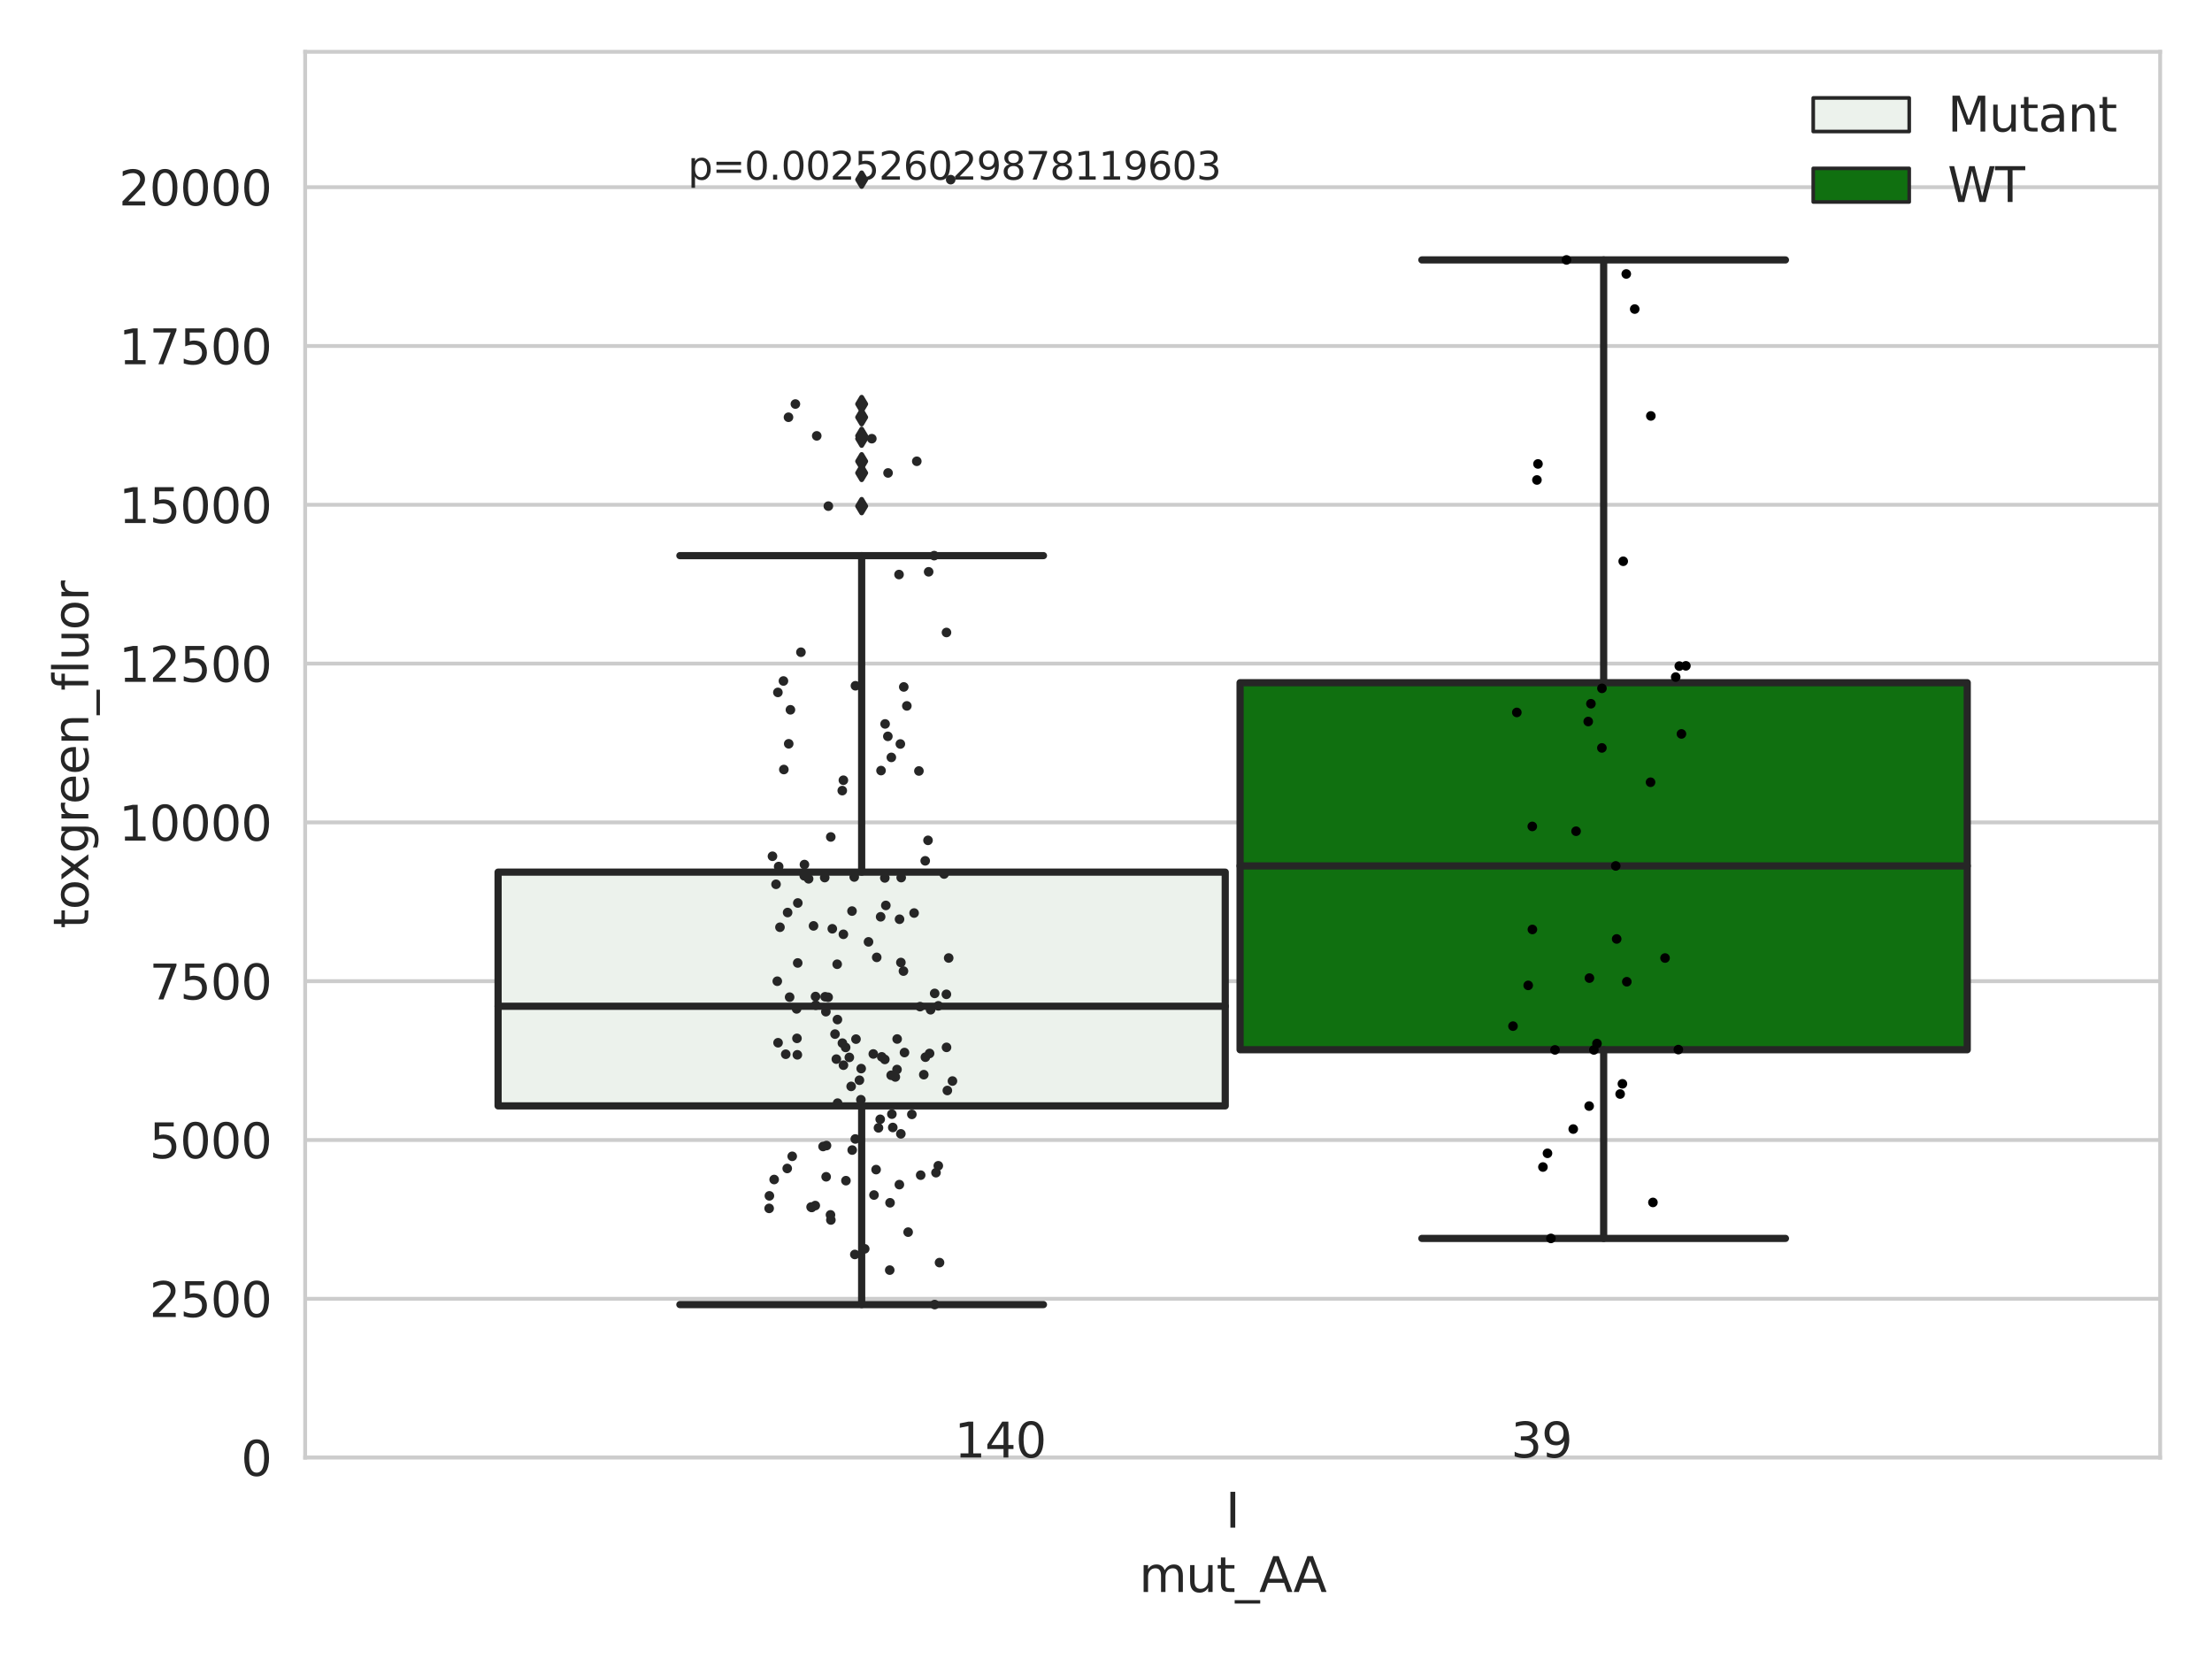 <?xml version="1.0" encoding="utf-8" standalone="no"?>
<!DOCTYPE svg PUBLIC "-//W3C//DTD SVG 1.1//EN"
  "http://www.w3.org/Graphics/SVG/1.1/DTD/svg11.dtd">
<svg xmlns:xlink="http://www.w3.org/1999/xlink" width="460.8pt" height="345.6pt" viewBox="0 0 460.8 345.6" xmlns="http://www.w3.org/2000/svg" version="1.1">
 <defs>
  <style type="text/css">*{stroke-linejoin: round; stroke-linecap: butt}</style>
 </defs>
 <g id="figure_1">
  <g id="patch_1">
   <path d="M 0 345.6 
L 460.8 345.6 
L 460.8 0 
L 0 0 
z
" style="fill: #ffffff"/>
  </g>
  <g id="axes_1">
   <g id="patch_2">
    <path d="M 63.571 303.64 
L 450 303.64 
L 450 10.8 
L 63.571 10.8 
z
" style="fill: #ffffff"/>
   </g>
   <g id="matplotlib.axis_1">
    <g id="xtick_1">
     <g id="text_1">
      <!-- I -->
      <g style="fill: #262626" transform="translate(255.311 318.238) scale(0.1 -0.1)">
       <defs>
        <path id="DejaVuSans-49" d="M 628 4666 
L 1259 4666 
L 1259 0 
L 628 0 
L 628 4666 
z
" transform="scale(0.016)"/>
       </defs>
       <use xlink:href="#DejaVuSans-49"/>
      </g>
     </g>
    </g>
    <g id="text_2">
     <!-- mut_AA -->
     <g style="fill: #262626" transform="translate(237.308 331.638) scale(0.1 -0.1)">
      <defs>
       <path id="DejaVuSans-6d" d="M 3328 2828 
Q 3544 3216 3844 3400 
Q 4144 3584 4550 3584 
Q 5097 3584 5394 3201 
Q 5691 2819 5691 2113 
L 5691 0 
L 5113 0 
L 5113 2094 
Q 5113 2597 4934 2840 
Q 4756 3084 4391 3084 
Q 3944 3084 3684 2787 
Q 3425 2491 3425 1978 
L 3425 0 
L 2847 0 
L 2847 2094 
Q 2847 2600 2669 2842 
Q 2491 3084 2119 3084 
Q 1678 3084 1418 2786 
Q 1159 2488 1159 1978 
L 1159 0 
L 581 0 
L 581 3500 
L 1159 3500 
L 1159 2956 
Q 1356 3278 1631 3431 
Q 1906 3584 2284 3584 
Q 2666 3584 2933 3390 
Q 3200 3197 3328 2828 
z
" transform="scale(0.016)"/>
       <path id="DejaVuSans-75" d="M 544 1381 
L 544 3500 
L 1119 3500 
L 1119 1403 
Q 1119 906 1312 657 
Q 1506 409 1894 409 
Q 2359 409 2629 706 
Q 2900 1003 2900 1516 
L 2900 3500 
L 3475 3500 
L 3475 0 
L 2900 0 
L 2900 538 
Q 2691 219 2414 64 
Q 2138 -91 1772 -91 
Q 1169 -91 856 284 
Q 544 659 544 1381 
z
M 1991 3584 
L 1991 3584 
z
" transform="scale(0.016)"/>
       <path id="DejaVuSans-74" d="M 1172 4494 
L 1172 3500 
L 2356 3500 
L 2356 3053 
L 1172 3053 
L 1172 1153 
Q 1172 725 1289 603 
Q 1406 481 1766 481 
L 2356 481 
L 2356 0 
L 1766 0 
Q 1100 0 847 248 
Q 594 497 594 1153 
L 594 3053 
L 172 3053 
L 172 3500 
L 594 3500 
L 594 4494 
L 1172 4494 
z
" transform="scale(0.016)"/>
       <path id="DejaVuSans-5f" d="M 3263 -1063 
L 3263 -1509 
L -63 -1509 
L -63 -1063 
L 3263 -1063 
z
" transform="scale(0.016)"/>
       <path id="DejaVuSans-41" d="M 2188 4044 
L 1331 1722 
L 3047 1722 
L 2188 4044 
z
M 1831 4666 
L 2547 4666 
L 4325 0 
L 3669 0 
L 3244 1197 
L 1141 1197 
L 716 0 
L 50 0 
L 1831 4666 
z
" transform="scale(0.016)"/>
      </defs>
      <use xlink:href="#DejaVuSans-6d"/>
      <use xlink:href="#DejaVuSans-75" x="97.412"/>
      <use xlink:href="#DejaVuSans-74" x="160.791"/>
      <use xlink:href="#DejaVuSans-5f" x="200"/>
      <use xlink:href="#DejaVuSans-41" x="250"/>
      <use xlink:href="#DejaVuSans-41" x="321.158"/>
     </g>
    </g>
   </g>
   <g id="matplotlib.axis_2">
    <g id="ytick_1">
     <g id="line2d_1">
      <path d="M 63.571 303.64 
L 450 303.64 
" clip-path="url(#pd57bf7197f)" style="fill: none; stroke: #cccccc; stroke-width: 0.8; stroke-linecap: round"/>
     </g>
     <g id="text_3">
      <!-- 0 -->
      <g style="fill: #262626" transform="translate(50.209 307.439) scale(0.1 -0.1)">
       <defs>
        <path id="DejaVuSans-30" d="M 2034 4250 
Q 1547 4250 1301 3770 
Q 1056 3291 1056 2328 
Q 1056 1369 1301 889 
Q 1547 409 2034 409 
Q 2525 409 2770 889 
Q 3016 1369 3016 2328 
Q 3016 3291 2770 3770 
Q 2525 4250 2034 4250 
z
M 2034 4750 
Q 2819 4750 3233 4129 
Q 3647 3509 3647 2328 
Q 3647 1150 3233 529 
Q 2819 -91 2034 -91 
Q 1250 -91 836 529 
Q 422 1150 422 2328 
Q 422 3509 836 4129 
Q 1250 4750 2034 4750 
z
" transform="scale(0.016)"/>
       </defs>
       <use xlink:href="#DejaVuSans-30"/>
      </g>
     </g>
    </g>
    <g id="ytick_2">
     <g id="line2d_2">
      <path d="M 63.571 270.56 
L 450 270.56 
" clip-path="url(#pd57bf7197f)" style="fill: none; stroke: #cccccc; stroke-width: 0.8; stroke-linecap: round"/>
     </g>
     <g id="text_4">
      <!-- 2500 -->
      <g style="fill: #262626" transform="translate(31.121 274.359) scale(0.1 -0.1)">
       <defs>
        <path id="DejaVuSans-32" d="M 1228 531 
L 3431 531 
L 3431 0 
L 469 0 
L 469 531 
Q 828 903 1448 1529 
Q 2069 2156 2228 2338 
Q 2531 2678 2651 2914 
Q 2772 3150 2772 3378 
Q 2772 3750 2511 3984 
Q 2250 4219 1831 4219 
Q 1534 4219 1204 4116 
Q 875 4013 500 3803 
L 500 4441 
Q 881 4594 1212 4672 
Q 1544 4750 1819 4750 
Q 2544 4750 2975 4387 
Q 3406 4025 3406 3419 
Q 3406 3131 3298 2873 
Q 3191 2616 2906 2266 
Q 2828 2175 2409 1742 
Q 1991 1309 1228 531 
z
" transform="scale(0.016)"/>
        <path id="DejaVuSans-35" d="M 691 4666 
L 3169 4666 
L 3169 4134 
L 1269 4134 
L 1269 2991 
Q 1406 3038 1543 3061 
Q 1681 3084 1819 3084 
Q 2600 3084 3056 2656 
Q 3513 2228 3513 1497 
Q 3513 744 3044 326 
Q 2575 -91 1722 -91 
Q 1428 -91 1123 -41 
Q 819 9 494 109 
L 494 744 
Q 775 591 1075 516 
Q 1375 441 1709 441 
Q 2250 441 2565 725 
Q 2881 1009 2881 1497 
Q 2881 1984 2565 2268 
Q 2250 2553 1709 2553 
Q 1456 2553 1204 2497 
Q 953 2441 691 2322 
L 691 4666 
z
" transform="scale(0.016)"/>
       </defs>
       <use xlink:href="#DejaVuSans-32"/>
       <use xlink:href="#DejaVuSans-35" x="63.623"/>
       <use xlink:href="#DejaVuSans-30" x="127.246"/>
       <use xlink:href="#DejaVuSans-30" x="190.869"/>
      </g>
     </g>
    </g>
    <g id="ytick_3">
     <g id="line2d_3">
      <path d="M 63.571 237.479 
L 450 237.479 
" clip-path="url(#pd57bf7197f)" style="fill: none; stroke: #cccccc; stroke-width: 0.8; stroke-linecap: round"/>
     </g>
     <g id="text_5">
      <!-- 5000 -->
      <g style="fill: #262626" transform="translate(31.121 241.279) scale(0.1 -0.1)">
       <use xlink:href="#DejaVuSans-35"/>
       <use xlink:href="#DejaVuSans-30" x="63.623"/>
       <use xlink:href="#DejaVuSans-30" x="127.246"/>
       <use xlink:href="#DejaVuSans-30" x="190.869"/>
      </g>
     </g>
    </g>
    <g id="ytick_4">
     <g id="line2d_4">
      <path d="M 63.571 204.399 
L 450 204.399 
" clip-path="url(#pd57bf7197f)" style="fill: none; stroke: #cccccc; stroke-width: 0.8; stroke-linecap: round"/>
     </g>
     <g id="text_6">
      <!-- 7500 -->
      <g style="fill: #262626" transform="translate(31.121 208.198) scale(0.1 -0.1)">
       <defs>
        <path id="DejaVuSans-37" d="M 525 4666 
L 3525 4666 
L 3525 4397 
L 1831 0 
L 1172 0 
L 2766 4134 
L 525 4134 
L 525 4666 
z
" transform="scale(0.016)"/>
       </defs>
       <use xlink:href="#DejaVuSans-37"/>
       <use xlink:href="#DejaVuSans-35" x="63.623"/>
       <use xlink:href="#DejaVuSans-30" x="127.246"/>
       <use xlink:href="#DejaVuSans-30" x="190.869"/>
      </g>
     </g>
    </g>
    <g id="ytick_5">
     <g id="line2d_5">
      <path d="M 63.571 171.319 
L 450 171.319 
" clip-path="url(#pd57bf7197f)" style="fill: none; stroke: #cccccc; stroke-width: 0.8; stroke-linecap: round"/>
     </g>
     <g id="text_7">
      <!-- 10000 -->
      <g style="fill: #262626" transform="translate(24.759 175.118) scale(0.1 -0.1)">
       <defs>
        <path id="DejaVuSans-31" d="M 794 531 
L 1825 531 
L 1825 4091 
L 703 3866 
L 703 4441 
L 1819 4666 
L 2450 4666 
L 2450 531 
L 3481 531 
L 3481 0 
L 794 0 
L 794 531 
z
" transform="scale(0.016)"/>
       </defs>
       <use xlink:href="#DejaVuSans-31"/>
       <use xlink:href="#DejaVuSans-30" x="63.623"/>
       <use xlink:href="#DejaVuSans-30" x="127.246"/>
       <use xlink:href="#DejaVuSans-30" x="190.869"/>
       <use xlink:href="#DejaVuSans-30" x="254.492"/>
      </g>
     </g>
    </g>
    <g id="ytick_6">
     <g id="line2d_6">
      <path d="M 63.571 138.238 
L 450 138.238 
" clip-path="url(#pd57bf7197f)" style="fill: none; stroke: #cccccc; stroke-width: 0.8; stroke-linecap: round"/>
     </g>
     <g id="text_8">
      <!-- 12500 -->
      <g style="fill: #262626" transform="translate(24.759 142.037) scale(0.1 -0.1)">
       <use xlink:href="#DejaVuSans-31"/>
       <use xlink:href="#DejaVuSans-32" x="63.623"/>
       <use xlink:href="#DejaVuSans-35" x="127.246"/>
       <use xlink:href="#DejaVuSans-30" x="190.869"/>
       <use xlink:href="#DejaVuSans-30" x="254.492"/>
      </g>
     </g>
    </g>
    <g id="ytick_7">
     <g id="line2d_7">
      <path d="M 63.571 105.158 
L 450 105.158 
" clip-path="url(#pd57bf7197f)" style="fill: none; stroke: #cccccc; stroke-width: 0.8; stroke-linecap: round"/>
     </g>
     <g id="text_9">
      <!-- 15000 -->
      <g style="fill: #262626" transform="translate(24.759 108.957) scale(0.1 -0.1)">
       <use xlink:href="#DejaVuSans-31"/>
       <use xlink:href="#DejaVuSans-35" x="63.623"/>
       <use xlink:href="#DejaVuSans-30" x="127.246"/>
       <use xlink:href="#DejaVuSans-30" x="190.869"/>
       <use xlink:href="#DejaVuSans-30" x="254.492"/>
      </g>
     </g>
    </g>
    <g id="ytick_8">
     <g id="line2d_8">
      <path d="M 63.571 72.078 
L 450 72.078 
" clip-path="url(#pd57bf7197f)" style="fill: none; stroke: #cccccc; stroke-width: 0.8; stroke-linecap: round"/>
     </g>
     <g id="text_10">
      <!-- 17500 -->
      <g style="fill: #262626" transform="translate(24.759 75.877) scale(0.1 -0.1)">
       <use xlink:href="#DejaVuSans-31"/>
       <use xlink:href="#DejaVuSans-37" x="63.623"/>
       <use xlink:href="#DejaVuSans-35" x="127.246"/>
       <use xlink:href="#DejaVuSans-30" x="190.869"/>
       <use xlink:href="#DejaVuSans-30" x="254.492"/>
      </g>
     </g>
    </g>
    <g id="ytick_9">
     <g id="line2d_9">
      <path d="M 63.571 38.997 
L 450 38.997 
" clip-path="url(#pd57bf7197f)" style="fill: none; stroke: #cccccc; stroke-width: 0.8; stroke-linecap: round"/>
     </g>
     <g id="text_11">
      <!-- 20000 -->
      <g style="fill: #262626" transform="translate(24.759 42.796) scale(0.1 -0.1)">
       <use xlink:href="#DejaVuSans-32"/>
       <use xlink:href="#DejaVuSans-30" x="63.623"/>
       <use xlink:href="#DejaVuSans-30" x="127.246"/>
       <use xlink:href="#DejaVuSans-30" x="190.869"/>
       <use xlink:href="#DejaVuSans-30" x="254.492"/>
      </g>
     </g>
    </g>
    <g id="text_12">
     <!-- toxgreen_fluor -->
     <g style="fill: #262626" transform="translate(18.401 193.415) rotate(-90) scale(0.1 -0.1)">
      <defs>
       <path id="DejaVuSans-6f" d="M 1959 3097 
Q 1497 3097 1228 2736 
Q 959 2375 959 1747 
Q 959 1119 1226 758 
Q 1494 397 1959 397 
Q 2419 397 2687 759 
Q 2956 1122 2956 1747 
Q 2956 2369 2687 2733 
Q 2419 3097 1959 3097 
z
M 1959 3584 
Q 2709 3584 3137 3096 
Q 3566 2609 3566 1747 
Q 3566 888 3137 398 
Q 2709 -91 1959 -91 
Q 1206 -91 779 398 
Q 353 888 353 1747 
Q 353 2609 779 3096 
Q 1206 3584 1959 3584 
z
" transform="scale(0.016)"/>
       <path id="DejaVuSans-78" d="M 3513 3500 
L 2247 1797 
L 3578 0 
L 2900 0 
L 1881 1375 
L 863 0 
L 184 0 
L 1544 1831 
L 300 3500 
L 978 3500 
L 1906 2253 
L 2834 3500 
L 3513 3500 
z
" transform="scale(0.016)"/>
       <path id="DejaVuSans-67" d="M 2906 1791 
Q 2906 2416 2648 2759 
Q 2391 3103 1925 3103 
Q 1463 3103 1205 2759 
Q 947 2416 947 1791 
Q 947 1169 1205 825 
Q 1463 481 1925 481 
Q 2391 481 2648 825 
Q 2906 1169 2906 1791 
z
M 3481 434 
Q 3481 -459 3084 -895 
Q 2688 -1331 1869 -1331 
Q 1566 -1331 1297 -1286 
Q 1028 -1241 775 -1147 
L 775 -588 
Q 1028 -725 1275 -790 
Q 1522 -856 1778 -856 
Q 2344 -856 2625 -561 
Q 2906 -266 2906 331 
L 2906 616 
Q 2728 306 2450 153 
Q 2172 0 1784 0 
Q 1141 0 747 490 
Q 353 981 353 1791 
Q 353 2603 747 3093 
Q 1141 3584 1784 3584 
Q 2172 3584 2450 3431 
Q 2728 3278 2906 2969 
L 2906 3500 
L 3481 3500 
L 3481 434 
z
" transform="scale(0.016)"/>
       <path id="DejaVuSans-72" d="M 2631 2963 
Q 2534 3019 2420 3045 
Q 2306 3072 2169 3072 
Q 1681 3072 1420 2755 
Q 1159 2438 1159 1844 
L 1159 0 
L 581 0 
L 581 3500 
L 1159 3500 
L 1159 2956 
Q 1341 3275 1631 3429 
Q 1922 3584 2338 3584 
Q 2397 3584 2469 3576 
Q 2541 3569 2628 3553 
L 2631 2963 
z
" transform="scale(0.016)"/>
       <path id="DejaVuSans-65" d="M 3597 1894 
L 3597 1613 
L 953 1613 
Q 991 1019 1311 708 
Q 1631 397 2203 397 
Q 2534 397 2845 478 
Q 3156 559 3463 722 
L 3463 178 
Q 3153 47 2828 -22 
Q 2503 -91 2169 -91 
Q 1331 -91 842 396 
Q 353 884 353 1716 
Q 353 2575 817 3079 
Q 1281 3584 2069 3584 
Q 2775 3584 3186 3129 
Q 3597 2675 3597 1894 
z
M 3022 2063 
Q 3016 2534 2758 2815 
Q 2500 3097 2075 3097 
Q 1594 3097 1305 2825 
Q 1016 2553 972 2059 
L 3022 2063 
z
" transform="scale(0.016)"/>
       <path id="DejaVuSans-6e" d="M 3513 2113 
L 3513 0 
L 2938 0 
L 2938 2094 
Q 2938 2591 2744 2837 
Q 2550 3084 2163 3084 
Q 1697 3084 1428 2787 
Q 1159 2491 1159 1978 
L 1159 0 
L 581 0 
L 581 3500 
L 1159 3500 
L 1159 2956 
Q 1366 3272 1645 3428 
Q 1925 3584 2291 3584 
Q 2894 3584 3203 3211 
Q 3513 2838 3513 2113 
z
" transform="scale(0.016)"/>
       <path id="DejaVuSans-66" d="M 2375 4863 
L 2375 4384 
L 1825 4384 
Q 1516 4384 1395 4259 
Q 1275 4134 1275 3809 
L 1275 3500 
L 2222 3500 
L 2222 3053 
L 1275 3053 
L 1275 0 
L 697 0 
L 697 3053 
L 147 3053 
L 147 3500 
L 697 3500 
L 697 3744 
Q 697 4328 969 4595 
Q 1241 4863 1831 4863 
L 2375 4863 
z
" transform="scale(0.016)"/>
       <path id="DejaVuSans-6c" d="M 603 4863 
L 1178 4863 
L 1178 0 
L 603 0 
L 603 4863 
z
" transform="scale(0.016)"/>
      </defs>
      <use xlink:href="#DejaVuSans-74"/>
      <use xlink:href="#DejaVuSans-6f" x="39.209"/>
      <use xlink:href="#DejaVuSans-78" x="97.266"/>
      <use xlink:href="#DejaVuSans-67" x="156.445"/>
      <use xlink:href="#DejaVuSans-72" x="219.922"/>
      <use xlink:href="#DejaVuSans-65" x="258.785"/>
      <use xlink:href="#DejaVuSans-65" x="320.309"/>
      <use xlink:href="#DejaVuSans-6e" x="381.832"/>
      <use xlink:href="#DejaVuSans-5f" x="445.211"/>
      <use xlink:href="#DejaVuSans-66" x="495.211"/>
      <use xlink:href="#DejaVuSans-6c" x="530.416"/>
      <use xlink:href="#DejaVuSans-75" x="558.199"/>
      <use xlink:href="#DejaVuSans-6f" x="621.578"/>
      <use xlink:href="#DejaVuSans-72" x="682.76"/>
     </g>
    </g>
   </g>
   <g id="patch_3">
    <path d="M 103.76 230.374 
L 255.24 230.374 
L 255.24 181.682 
L 103.76 181.682 
L 103.76 230.374 
z
" clip-path="url(#pd57bf7197f)" style="fill: #ecf2ec; stroke: #262626; stroke-width: 1.5; stroke-linejoin: miter"/>
   </g>
   <g id="patch_4">
    <path d="M 258.331 218.681 
L 409.811 218.681 
L 409.811 142.22 
L 258.331 142.22 
L 258.331 218.681 
z
" clip-path="url(#pd57bf7197f)" style="fill: #107010; stroke: #262626; stroke-width: 1.5; stroke-linejoin: miter"/>
   </g>
   <g id="patch_5">
    <path d="M 256.786 303.64 
L 256.786 303.64 
L 256.786 303.64 
L 256.786 303.64 
z
" clip-path="url(#pd57bf7197f)" style="fill: #ecf2ec; stroke: #262626; stroke-width: 0.75; stroke-linejoin: miter"/>
   </g>
   <g id="patch_6">
    <path d="M 256.786 303.64 
L 256.786 303.64 
L 256.786 303.64 
L 256.786 303.64 
z
" clip-path="url(#pd57bf7197f)" style="fill: #107010; stroke: #262626; stroke-width: 0.75; stroke-linejoin: miter"/>
   </g>
   <g id="PathCollection_1"/>
   <g id="PathCollection_2"/>
   <g id="line2d_10">
    <path d="M 179.5 230.374 
L 179.5 271.768 
" clip-path="url(#pd57bf7197f)" style="fill: none; stroke: #262626; stroke-width: 1.5; stroke-linecap: round"/>
   </g>
   <g id="line2d_11">
    <path d="M 179.5 181.682 
L 179.5 115.749 
" clip-path="url(#pd57bf7197f)" style="fill: none; stroke: #262626; stroke-width: 1.5; stroke-linecap: round"/>
   </g>
   <g id="line2d_12">
    <path d="M 141.63 271.768 
L 217.37 271.768 
" clip-path="url(#pd57bf7197f)" style="fill: none; stroke: #262626; stroke-width: 1.5; stroke-linecap: round"/>
   </g>
   <g id="line2d_13">
    <path d="M 141.63 115.749 
L 217.37 115.749 
" clip-path="url(#pd57bf7197f)" style="fill: none; stroke: #262626; stroke-width: 1.5; stroke-linecap: round"/>
   </g>
   <g id="line2d_14">
    <defs>
     <path id="m53ffb7e29f" d="M -0 1.414 
L 0.849 0 
L 0 -1.414 
L -0.849 -0 
z
" style="stroke: #262626; stroke-linejoin: miter"/>
    </defs>
    <g clip-path="url(#pd57bf7197f)">
     <use xlink:href="#m53ffb7e29f" x="179.5" y="90.798" style="fill: #262626; stroke: #262626; stroke-linejoin: miter"/>
     <use xlink:href="#m53ffb7e29f" x="179.5" y="86.92" style="fill: #262626; stroke: #262626; stroke-linejoin: miter"/>
     <use xlink:href="#m53ffb7e29f" x="179.5" y="91.385" style="fill: #262626; stroke: #262626; stroke-linejoin: miter"/>
     <use xlink:href="#m53ffb7e29f" x="179.5" y="98.523" style="fill: #262626; stroke: #262626; stroke-linejoin: miter"/>
     <use xlink:href="#m53ffb7e29f" x="179.5" y="84.166" style="fill: #262626; stroke: #262626; stroke-linejoin: miter"/>
     <use xlink:href="#m53ffb7e29f" x="179.5" y="37.422" style="fill: #262626; stroke: #262626; stroke-linejoin: miter"/>
     <use xlink:href="#m53ffb7e29f" x="179.5" y="96.093" style="fill: #262626; stroke: #262626; stroke-linejoin: miter"/>
     <use xlink:href="#m53ffb7e29f" x="179.5" y="105.437" style="fill: #262626; stroke: #262626; stroke-linejoin: miter"/>
    </g>
   </g>
   <g id="line2d_15">
    <path d="M 334.071 218.681 
L 334.071 257.984 
" clip-path="url(#pd57bf7197f)" style="fill: none; stroke: #262626; stroke-width: 1.5; stroke-linecap: round"/>
   </g>
   <g id="line2d_16">
    <path d="M 334.071 142.22 
L 334.071 54.146 
" clip-path="url(#pd57bf7197f)" style="fill: none; stroke: #262626; stroke-width: 1.5; stroke-linecap: round"/>
   </g>
   <g id="line2d_17">
    <path d="M 296.201 257.984 
L 371.941 257.984 
" clip-path="url(#pd57bf7197f)" style="fill: none; stroke: #262626; stroke-width: 1.5; stroke-linecap: round"/>
   </g>
   <g id="line2d_18">
    <path d="M 296.201 54.146 
L 371.941 54.146 
" clip-path="url(#pd57bf7197f)" style="fill: none; stroke: #262626; stroke-width: 1.5; stroke-linecap: round"/>
   </g>
   <g id="line2d_19"/>
   <g id="line2d_20">
    <path d="M 103.76 209.616 
L 255.24 209.616 
" clip-path="url(#pd57bf7197f)" style="fill: none; stroke: #262626; stroke-width: 1.5; stroke-linecap: round"/>
   </g>
   <g id="line2d_21">
    <path d="M 258.331 180.384 
L 409.811 180.384 
" clip-path="url(#pd57bf7197f)" style="fill: none; stroke: #262626; stroke-width: 1.5; stroke-linecap: round"/>
   </g>
   <g id="patch_7">
    <path d="M 63.571 303.64 
L 63.571 10.8 
" style="fill: none; stroke: #cccccc; stroke-width: 0.8; stroke-linejoin: miter; stroke-linecap: square"/>
   </g>
   <g id="patch_8">
    <path d="M 450 303.64 
L 450 10.8 
" style="fill: none; stroke: #cccccc; stroke-width: 0.8; stroke-linejoin: miter; stroke-linecap: square"/>
   </g>
   <g id="patch_9">
    <path d="M 63.571 303.64 
L 450 303.64 
" style="fill: none; stroke: #cccccc; stroke-width: 0.8; stroke-linejoin: miter; stroke-linecap: square"/>
   </g>
   <g id="patch_10">
    <path d="M 63.571 10.8 
L 450 10.8 
" style="fill: none; stroke: #cccccc; stroke-width: 0.8; stroke-linejoin: miter; stroke-linecap: square"/>
   </g>
   <g id="PathCollection_3">
    <defs>
     <path id="C0_0_99e0647299" d="M 0 1 
C 0.265 1 0.52 0.895 0.707 0.707 
C 0.895 0.52 1 0.265 1 -0 
C 1 -0.265 0.895 -0.52 0.707 -0.707 
C 0.52 -0.895 0.265 -1 0 -1 
C -0.265 -1 -0.52 -0.895 -0.707 -0.707 
C -0.895 -0.52 -1 -0.265 -1 0 
C -1 0.265 -0.895 0.52 -0.707 0.707 
C -0.52 0.895 -0.265 1 0 1 
z
"/>
    </defs>
    <g clip-path="url(#pd57bf7197f)">
     <use xlink:href="#C0_0_99e0647299" x="185.644" y="223.996" style="fill: #262626"/>
    </g>
    <g clip-path="url(#pd57bf7197f)">
     <use xlink:href="#C0_0_99e0647299" x="193.322" y="175.059" style="fill: #262626"/>
    </g>
    <g clip-path="url(#pd57bf7197f)">
     <use xlink:href="#C0_0_99e0647299" x="179.034" y="225.03" style="fill: #262626"/>
    </g>
    <g clip-path="url(#pd57bf7197f)">
     <use xlink:href="#C0_0_99e0647299" x="165.033" y="240.881" style="fill: #262626"/>
    </g>
    <g clip-path="url(#pd57bf7197f)">
     <use xlink:href="#C0_0_99e0647299" x="185.413" y="250.563" style="fill: #262626"/>
    </g>
    <g clip-path="url(#pd57bf7197f)">
     <use xlink:href="#C0_0_99e0647299" x="197.169" y="131.757" style="fill: #262626"/>
    </g>
    <g clip-path="url(#pd57bf7197f)">
     <use xlink:href="#C0_0_99e0647299" x="194.709" y="206.944" style="fill: #262626"/>
    </g>
    <g clip-path="url(#pd57bf7197f)">
     <use xlink:href="#C0_0_99e0647299" x="189.181" y="256.675" style="fill: #262626"/>
    </g>
    <g clip-path="url(#pd57bf7197f)">
     <use xlink:href="#C0_0_99e0647299" x="187.389" y="191.493" style="fill: #262626"/>
    </g>
    <g clip-path="url(#pd57bf7197f)">
     <use xlink:href="#C0_0_99e0647299" x="184.956" y="153.394" style="fill: #262626"/>
    </g>
    <g clip-path="url(#pd57bf7197f)">
     <use xlink:href="#C0_0_99e0647299" x="171.46" y="238.838" style="fill: #262626"/>
    </g>
    <g clip-path="url(#pd57bf7197f)">
     <use xlink:href="#C0_0_99e0647299" x="186.864" y="222.802" style="fill: #262626"/>
    </g>
    <g clip-path="url(#pd57bf7197f)">
     <use xlink:href="#C0_0_99e0647299" x="163.685" y="219.616" style="fill: #262626"/>
    </g>
    <g clip-path="url(#pd57bf7197f)">
     <use xlink:href="#C0_0_99e0647299" x="175.693" y="162.535" style="fill: #262626"/>
    </g>
    <g clip-path="url(#pd57bf7197f)">
     <use xlink:href="#C0_0_99e0647299" x="186.517" y="224.356" style="fill: #262626"/>
    </g>
    <g clip-path="url(#pd57bf7197f)">
     <use xlink:href="#C0_0_99e0647299" x="188.911" y="147.052" style="fill: #262626"/>
    </g>
    <g clip-path="url(#pd57bf7197f)">
     <use xlink:href="#C0_0_99e0647299" x="180.14" y="260.157" style="fill: #262626"/>
    </g>
    <g clip-path="url(#pd57bf7197f)">
     <use xlink:href="#C0_0_99e0647299" x="183.364" y="233.166" style="fill: #262626"/>
    </g>
    <g clip-path="url(#pd57bf7197f)">
     <use xlink:href="#C0_0_99e0647299" x="165.948" y="210.172" style="fill: #262626"/>
    </g>
    <g clip-path="url(#pd57bf7197f)">
     <use xlink:href="#C0_0_99e0647299" x="192.777" y="220.229" style="fill: #262626"/>
    </g>
    <g clip-path="url(#pd57bf7197f)">
     <use xlink:href="#C0_0_99e0647299" x="179.401" y="222.608" style="fill: #262626"/>
    </g>
    <g clip-path="url(#pd57bf7197f)">
     <use xlink:href="#C0_0_99e0647299" x="174.484" y="229.801" style="fill: #262626"/>
    </g>
    <g clip-path="url(#pd57bf7197f)">
     <use xlink:href="#C0_0_99e0647299" x="173.088" y="254.145" style="fill: #262626"/>
    </g>
    <g clip-path="url(#pd57bf7197f)">
     <use xlink:href="#C0_0_99e0647299" x="163.992" y="243.412" style="fill: #262626"/>
    </g>
    <g clip-path="url(#pd57bf7197f)">
     <use xlink:href="#C0_0_99e0647299" x="177.31" y="226.315" style="fill: #262626"/>
    </g>
    <g clip-path="url(#pd57bf7197f)">
     <use xlink:href="#C0_0_99e0647299" x="176.164" y="218.198" style="fill: #262626"/>
    </g>
    <g clip-path="url(#pd57bf7197f)">
     <use xlink:href="#C0_0_99e0647299" x="164.305" y="154.946" style="fill: #262626"/>
    </g>
    <g clip-path="url(#pd57bf7197f)">
     <use xlink:href="#C0_0_99e0647299" x="162.084" y="217.222" style="fill: #262626"/>
    </g>
    <g clip-path="url(#pd57bf7197f)">
     <use xlink:href="#C0_0_99e0647299" x="186.894" y="216.444" style="fill: #262626"/>
    </g>
    <g clip-path="url(#pd57bf7197f)">
     <use xlink:href="#C0_0_99e0647299" x="164.493" y="207.724" style="fill: #262626"/>
    </g>
    <g clip-path="url(#pd57bf7197f)">
     <use xlink:href="#C0_0_99e0647299" x="174.225" y="220.634" style="fill: #262626"/>
    </g>
    <g clip-path="url(#pd57bf7197f)">
     <use xlink:href="#C0_0_99e0647299" x="160.227" y="251.728" style="fill: #262626"/>
    </g>
    <g clip-path="url(#pd57bf7197f)">
     <use xlink:href="#C0_0_99e0647299" x="189.956" y="232.147" style="fill: #262626"/>
    </g>
    <g clip-path="url(#pd57bf7197f)">
     <use xlink:href="#C0_0_99e0647299" x="175.695" y="194.632" style="fill: #262626"/>
    </g>
    <g clip-path="url(#pd57bf7197f)">
     <use xlink:href="#C0_0_99e0647299" x="162.048" y="144.241" style="fill: #262626"/>
    </g>
    <g clip-path="url(#pd57bf7197f)">
     <use xlink:href="#C0_0_99e0647299" x="185.983" y="234.876" style="fill: #262626"/>
    </g>
    <g clip-path="url(#pd57bf7197f)">
     <use xlink:href="#C0_0_99e0647299" x="180.925" y="196.208" style="fill: #262626"/>
    </g>
    <g clip-path="url(#pd57bf7197f)">
     <use xlink:href="#C0_0_99e0647299" x="172.045" y="210.752" style="fill: #262626"/>
    </g>
    <g clip-path="url(#pd57bf7197f)">
     <use xlink:href="#C0_0_99e0647299" x="170.141" y="90.798" style="fill: #262626"/>
    </g>
    <g clip-path="url(#pd57bf7197f)">
     <use xlink:href="#C0_0_99e0647299" x="188.205" y="202.296" style="fill: #262626"/>
    </g>
    <g clip-path="url(#pd57bf7197f)">
     <use xlink:href="#C0_0_99e0647299" x="175.487" y="217.303" style="fill: #262626"/>
    </g>
    <g clip-path="url(#pd57bf7197f)">
     <use xlink:href="#C0_0_99e0647299" x="185.347" y="264.589" style="fill: #262626"/>
    </g>
    <g clip-path="url(#pd57bf7197f)">
     <use xlink:href="#C0_0_99e0647299" x="173.066" y="174.353" style="fill: #262626"/>
    </g>
    <g clip-path="url(#pd57bf7197f)">
     <use xlink:href="#C0_0_99e0647299" x="172.517" y="207.743" style="fill: #262626"/>
    </g>
    <g clip-path="url(#pd57bf7197f)">
     <use xlink:href="#C0_0_99e0647299" x="167.581" y="180.101" style="fill: #262626"/>
    </g>
    <g clip-path="url(#pd57bf7197f)">
     <use xlink:href="#C0_0_99e0647299" x="183.682" y="220.161" style="fill: #262626"/>
    </g>
    <g clip-path="url(#pd57bf7197f)">
     <use xlink:href="#C0_0_99e0647299" x="161.923" y="204.406" style="fill: #262626"/>
    </g>
    <g clip-path="url(#pd57bf7197f)">
     <use xlink:href="#C0_0_99e0647299" x="173.95" y="215.42" style="fill: #262626"/>
    </g>
    <g clip-path="url(#pd57bf7197f)">
     <use xlink:href="#C0_0_99e0647299" x="195.465" y="242.849" style="fill: #262626"/>
    </g>
    <g clip-path="url(#pd57bf7197f)">
     <use xlink:href="#C0_0_99e0647299" x="184.326" y="220.701" style="fill: #262626"/>
    </g>
    <g clip-path="url(#pd57bf7197f)">
     <use xlink:href="#C0_0_99e0647299" x="183.453" y="190.985" style="fill: #262626"/>
    </g>
    <g clip-path="url(#pd57bf7197f)">
     <use xlink:href="#C0_0_99e0647299" x="176.931" y="220.277" style="fill: #262626"/>
    </g>
    <g clip-path="url(#pd57bf7197f)">
     <use xlink:href="#C0_0_99e0647299" x="190.424" y="190.201" style="fill: #262626"/>
    </g>
    <g clip-path="url(#pd57bf7197f)">
     <use xlink:href="#C0_0_99e0647299" x="166.022" y="216.31" style="fill: #262626"/>
    </g>
    <g clip-path="url(#pd57bf7197f)">
     <use xlink:href="#C0_0_99e0647299" x="168.965" y="251.439" style="fill: #262626"/>
    </g>
    <g clip-path="url(#pd57bf7197f)">
     <use xlink:href="#C0_0_99e0647299" x="166.178" y="200.603" style="fill: #262626"/>
    </g>
    <g clip-path="url(#pd57bf7197f)">
     <use xlink:href="#C0_0_99e0647299" x="160.92" y="178.372" style="fill: #262626"/>
    </g>
    <g clip-path="url(#pd57bf7197f)">
     <use xlink:href="#C0_0_99e0647299" x="160.28" y="249.117" style="fill: #262626"/>
    </g>
    <g clip-path="url(#pd57bf7197f)">
     <use xlink:href="#C0_0_99e0647299" x="191.428" y="160.61" style="fill: #262626"/>
    </g>
    <g clip-path="url(#pd57bf7197f)">
     <use xlink:href="#C0_0_99e0647299" x="164.661" y="147.864" style="fill: #262626"/>
    </g>
    <g clip-path="url(#pd57bf7197f)">
     <use xlink:href="#C0_0_99e0647299" x="187.56" y="154.985" style="fill: #262626"/>
    </g>
    <g clip-path="url(#pd57bf7197f)">
     <use xlink:href="#C0_0_99e0647299" x="174.4" y="200.866" style="fill: #262626"/>
    </g>
    <g clip-path="url(#pd57bf7197f)">
     <use xlink:href="#C0_0_99e0647299" x="172.101" y="245.146" style="fill: #262626"/>
    </g>
    <g clip-path="url(#pd57bf7197f)">
     <use xlink:href="#C0_0_99e0647299" x="163.203" y="141.861" style="fill: #262626"/>
    </g>
    <g clip-path="url(#pd57bf7197f)">
     <use xlink:href="#C0_0_99e0647299" x="164.257" y="86.92" style="fill: #262626"/>
    </g>
    <g clip-path="url(#pd57bf7197f)">
     <use xlink:href="#C0_0_99e0647299" x="187.355" y="246.777" style="fill: #262626"/>
    </g>
    <g clip-path="url(#pd57bf7197f)">
     <use xlink:href="#C0_0_99e0647299" x="181.614" y="91.385" style="fill: #262626"/>
    </g>
    <g clip-path="url(#pd57bf7197f)">
     <use xlink:href="#C0_0_99e0647299" x="183.002" y="234.955" style="fill: #262626"/>
    </g>
    <g clip-path="url(#pd57bf7197f)">
     <use xlink:href="#C0_0_99e0647299" x="169.935" y="209.402" style="fill: #262626"/>
    </g>
    <g clip-path="url(#pd57bf7197f)">
     <use xlink:href="#C0_0_99e0647299" x="166.2" y="188.107" style="fill: #262626"/>
    </g>
    <g clip-path="url(#pd57bf7197f)">
     <use xlink:href="#C0_0_99e0647299" x="184.998" y="98.523" style="fill: #262626"/>
    </g>
    <g clip-path="url(#pd57bf7197f)">
     <use xlink:href="#C0_0_99e0647299" x="165.695" y="84.166" style="fill: #262626"/>
    </g>
    <g clip-path="url(#pd57bf7197f)">
     <use xlink:href="#C0_0_99e0647299" x="182.069" y="248.947" style="fill: #262626"/>
    </g>
    <g clip-path="url(#pd57bf7197f)">
     <use xlink:href="#C0_0_99e0647299" x="177.487" y="189.793" style="fill: #262626"/>
    </g>
    <g clip-path="url(#pd57bf7197f)">
     <use xlink:href="#C0_0_99e0647299" x="193.454" y="119.118" style="fill: #262626"/>
    </g>
    <g clip-path="url(#pd57bf7197f)">
     <use xlink:href="#C0_0_99e0647299" x="162.21" y="180.517" style="fill: #262626"/>
    </g>
    <g clip-path="url(#pd57bf7197f)">
     <use xlink:href="#C0_0_99e0647299" x="161.661" y="184.213" style="fill: #262626"/>
    </g>
    <g clip-path="url(#pd57bf7197f)">
     <use xlink:href="#C0_0_99e0647299" x="178.077" y="261.326" style="fill: #262626"/>
    </g>
    <g clip-path="url(#pd57bf7197f)">
     <use xlink:href="#C0_0_99e0647299" x="195.467" y="209.532" style="fill: #262626"/>
    </g>
    <g clip-path="url(#pd57bf7197f)">
     <use xlink:href="#C0_0_99e0647299" x="182.637" y="199.437" style="fill: #262626"/>
    </g>
    <g clip-path="url(#pd57bf7197f)">
     <use xlink:href="#C0_0_99e0647299" x="195.722" y="263.024" style="fill: #262626"/>
    </g>
    <g clip-path="url(#pd57bf7197f)">
     <use xlink:href="#C0_0_99e0647299" x="169.888" y="207.594" style="fill: #262626"/>
    </g>
    <g clip-path="url(#pd57bf7197f)">
     <use xlink:href="#C0_0_99e0647299" x="194.712" y="271.768" style="fill: #262626"/>
    </g>
    <g clip-path="url(#pd57bf7197f)">
     <use xlink:href="#C0_0_99e0647299" x="187.736" y="182.82" style="fill: #262626"/>
    </g>
    <g clip-path="url(#pd57bf7197f)">
     <use xlink:href="#C0_0_99e0647299" x="177.528" y="239.578" style="fill: #262626"/>
    </g>
    <g clip-path="url(#pd57bf7197f)">
     <use xlink:href="#C0_0_99e0647299" x="168.451" y="183.073" style="fill: #262626"/>
    </g>
    <g clip-path="url(#pd57bf7197f)">
     <use xlink:href="#C0_0_99e0647299" x="197.178" y="218.184" style="fill: #262626"/>
    </g>
    <g clip-path="url(#pd57bf7197f)">
     <use xlink:href="#C0_0_99e0647299" x="188.272" y="143.103" style="fill: #262626"/>
    </g>
    <g clip-path="url(#pd57bf7197f)">
     <use xlink:href="#C0_0_99e0647299" x="197.35" y="227.17" style="fill: #262626"/>
    </g>
    <g clip-path="url(#pd57bf7197f)">
     <use xlink:href="#C0_0_99e0647299" x="175.708" y="221.895" style="fill: #262626"/>
    </g>
    <g clip-path="url(#pd57bf7197f)">
     <use xlink:href="#C0_0_99e0647299" x="171.805" y="182.818" style="fill: #262626"/>
    </g>
    <g clip-path="url(#pd57bf7197f)">
     <use xlink:href="#C0_0_99e0647299" x="177.953" y="182.695" style="fill: #262626"/>
    </g>
    <g clip-path="url(#pd57bf7197f)">
     <use xlink:href="#C0_0_99e0647299" x="169.837" y="251.14" style="fill: #262626"/>
    </g>
    <g clip-path="url(#pd57bf7197f)">
     <use xlink:href="#C0_0_99e0647299" x="197.629" y="199.565" style="fill: #262626"/>
    </g>
    <g clip-path="url(#pd57bf7197f)">
     <use xlink:href="#C0_0_99e0647299" x="198.046" y="37.422" style="fill: #262626"/>
    </g>
    <g clip-path="url(#pd57bf7197f)">
     <use xlink:href="#C0_0_99e0647299" x="174.452" y="212.396" style="fill: #262626"/>
    </g>
    <g clip-path="url(#pd57bf7197f)">
     <use xlink:href="#C0_0_99e0647299" x="191.665" y="209.701" style="fill: #262626"/>
    </g>
    <g clip-path="url(#pd57bf7197f)">
     <use xlink:href="#C0_0_99e0647299" x="190.984" y="96.093" style="fill: #262626"/>
    </g>
    <g clip-path="url(#pd57bf7197f)">
     <use xlink:href="#C0_0_99e0647299" x="184.535" y="188.617" style="fill: #262626"/>
    </g>
    <g clip-path="url(#pd57bf7197f)">
     <use xlink:href="#C0_0_99e0647299" x="178.174" y="237.268" style="fill: #262626"/>
    </g>
    <g clip-path="url(#pd57bf7197f)">
     <use xlink:href="#C0_0_99e0647299" x="183.534" y="160.526" style="fill: #262626"/>
    </g>
    <g clip-path="url(#pd57bf7197f)">
     <use xlink:href="#C0_0_99e0647299" x="182.507" y="243.651" style="fill: #262626"/>
    </g>
    <g clip-path="url(#pd57bf7197f)">
     <use xlink:href="#C0_0_99e0647299" x="173.384" y="193.48" style="fill: #262626"/>
    </g>
    <g clip-path="url(#pd57bf7197f)">
     <use xlink:href="#C0_0_99e0647299" x="169.474" y="192.88" style="fill: #262626"/>
    </g>
    <g clip-path="url(#pd57bf7197f)">
     <use xlink:href="#C0_0_99e0647299" x="169.109" y="251.531" style="fill: #262626"/>
    </g>
    <g clip-path="url(#pd57bf7197f)">
     <use xlink:href="#C0_0_99e0647299" x="184.384" y="150.807" style="fill: #262626"/>
    </g>
    <g clip-path="url(#pd57bf7197f)">
     <use xlink:href="#C0_0_99e0647299" x="187.662" y="236.201" style="fill: #262626"/>
    </g>
    <g clip-path="url(#pd57bf7197f)">
     <use xlink:href="#C0_0_99e0647299" x="192.443" y="223.873" style="fill: #262626"/>
    </g>
    <g clip-path="url(#pd57bf7197f)">
     <use xlink:href="#C0_0_99e0647299" x="172.562" y="105.437" style="fill: #262626"/>
    </g>
    <g clip-path="url(#pd57bf7197f)">
     <use xlink:href="#C0_0_99e0647299" x="163.29" y="160.305" style="fill: #262626"/>
    </g>
    <g clip-path="url(#pd57bf7197f)">
     <use xlink:href="#C0_0_99e0647299" x="178.204" y="142.859" style="fill: #262626"/>
    </g>
    <g clip-path="url(#pd57bf7197f)">
     <use xlink:href="#C0_0_99e0647299" x="176.224" y="245.956" style="fill: #262626"/>
    </g>
    <g clip-path="url(#pd57bf7197f)">
     <use xlink:href="#C0_0_99e0647299" x="166.102" y="219.737" style="fill: #262626"/>
    </g>
    <g clip-path="url(#pd57bf7197f)">
     <use xlink:href="#C0_0_99e0647299" x="175.458" y="164.701" style="fill: #262626"/>
    </g>
    <g clip-path="url(#pd57bf7197f)">
     <use xlink:href="#C0_0_99e0647299" x="162.48" y="193.161" style="fill: #262626"/>
    </g>
    <g clip-path="url(#pd57bf7197f)">
     <use xlink:href="#C0_0_99e0647299" x="161.272" y="245.715" style="fill: #262626"/>
    </g>
    <g clip-path="url(#pd57bf7197f)">
     <use xlink:href="#C0_0_99e0647299" x="187.671" y="200.506" style="fill: #262626"/>
    </g>
    <g clip-path="url(#pd57bf7197f)">
     <use xlink:href="#C0_0_99e0647299" x="194.985" y="244.29" style="fill: #262626"/>
    </g>
    <g clip-path="url(#pd57bf7197f)">
     <use xlink:href="#C0_0_99e0647299" x="188.423" y="219.264" style="fill: #262626"/>
    </g>
    <g clip-path="url(#pd57bf7197f)">
     <use xlink:href="#C0_0_99e0647299" x="187.284" y="119.686" style="fill: #262626"/>
    </g>
    <g clip-path="url(#pd57bf7197f)">
     <use xlink:href="#C0_0_99e0647299" x="164.074" y="190.096" style="fill: #262626"/>
    </g>
    <g clip-path="url(#pd57bf7197f)">
     <use xlink:href="#C0_0_99e0647299" x="184.324" y="182.889" style="fill: #262626"/>
    </g>
    <g clip-path="url(#pd57bf7197f)">
     <use xlink:href="#C0_0_99e0647299" x="171.887" y="207.645" style="fill: #262626"/>
    </g>
    <g clip-path="url(#pd57bf7197f)">
     <use xlink:href="#C0_0_99e0647299" x="191.795" y="244.806" style="fill: #262626"/>
    </g>
    <g clip-path="url(#pd57bf7197f)">
     <use xlink:href="#C0_0_99e0647299" x="166.849" y="135.869" style="fill: #262626"/>
    </g>
    <g clip-path="url(#pd57bf7197f)">
     <use xlink:href="#C0_0_99e0647299" x="172.178" y="238.639" style="fill: #262626"/>
    </g>
    <g clip-path="url(#pd57bf7197f)">
     <use xlink:href="#C0_0_99e0647299" x="193.857" y="210.349" style="fill: #262626"/>
    </g>
    <g clip-path="url(#pd57bf7197f)">
     <use xlink:href="#C0_0_99e0647299" x="193.649" y="219.452" style="fill: #262626"/>
    </g>
    <g clip-path="url(#pd57bf7197f)">
     <use xlink:href="#C0_0_99e0647299" x="197.151" y="207.134" style="fill: #262626"/>
    </g>
    <g clip-path="url(#pd57bf7197f)">
     <use xlink:href="#C0_0_99e0647299" x="178.317" y="216.469" style="fill: #262626"/>
    </g>
    <g clip-path="url(#pd57bf7197f)">
     <use xlink:href="#C0_0_99e0647299" x="196.673" y="182.07" style="fill: #262626"/>
    </g>
    <g clip-path="url(#pd57bf7197f)">
     <use xlink:href="#C0_0_99e0647299" x="179.335" y="229.092" style="fill: #262626"/>
    </g>
    <g clip-path="url(#pd57bf7197f)">
     <use xlink:href="#C0_0_99e0647299" x="194.603" y="115.749" style="fill: #262626"/>
    </g>
    <g clip-path="url(#pd57bf7197f)">
     <use xlink:href="#C0_0_99e0647299" x="181.924" y="219.56" style="fill: #262626"/>
    </g>
    <g clip-path="url(#pd57bf7197f)">
     <use xlink:href="#C0_0_99e0647299" x="185.792" y="232.095" style="fill: #262626"/>
    </g>
    <g clip-path="url(#pd57bf7197f)">
     <use xlink:href="#C0_0_99e0647299" x="173.006" y="253.077" style="fill: #262626"/>
    </g>
    <g clip-path="url(#pd57bf7197f)">
     <use xlink:href="#C0_0_99e0647299" x="198.413" y="225.199" style="fill: #262626"/>
    </g>
    <g clip-path="url(#pd57bf7197f)">
     <use xlink:href="#C0_0_99e0647299" x="185.683" y="157.779" style="fill: #262626"/>
    </g>
    <g clip-path="url(#pd57bf7197f)">
     <use xlink:href="#C0_0_99e0647299" x="192.738" y="179.326" style="fill: #262626"/>
    </g>
    <g clip-path="url(#pd57bf7197f)">
     <use xlink:href="#C0_0_99e0647299" x="167.541" y="182.447" style="fill: #262626"/>
    </g>
   </g>
   <g id="PathCollection_4">
    <defs>
     <path id="C1_0_36c820a24f" d="M 0 1 
C 0.265 1 0.52 0.895 0.707 0.707 
C 0.895 0.52 1 0.265 1 -0 
C 1 -0.265 0.895 -0.52 0.707 -0.707 
C 0.52 -0.895 0.265 -1 0 -1 
C -0.265 -1 -0.52 -0.895 -0.707 -0.707 
C -0.895 -0.52 -1 -0.265 -1 0 
C -1 0.265 -0.895 0.52 -0.707 0.707 
C -0.52 0.895 -0.265 1 0 1 
z
"/>
    </defs>
    <g clip-path="url(#pd57bf7197f)">
     <use xlink:href="#C1_0_36c820a24f" x="331.42" y="146.6"/>
    </g>
    <g clip-path="url(#pd57bf7197f)">
     <use xlink:href="#C1_0_36c820a24f" x="320.39" y="96.647"/>
    </g>
    <g clip-path="url(#pd57bf7197f)">
     <use xlink:href="#C1_0_36c820a24f" x="351.202" y="138.707"/>
    </g>
    <g clip-path="url(#pd57bf7197f)">
     <use xlink:href="#C1_0_36c820a24f" x="340.542" y="64.384"/>
    </g>
    <g clip-path="url(#pd57bf7197f)">
     <use xlink:href="#C1_0_36c820a24f" x="319.225" y="193.624"/>
    </g>
    <g clip-path="url(#pd57bf7197f)">
     <use xlink:href="#C1_0_36c820a24f" x="338.145" y="116.921"/>
    </g>
    <g clip-path="url(#pd57bf7197f)">
     <use xlink:href="#C1_0_36c820a24f" x="338.894" y="204.515"/>
    </g>
    <g clip-path="url(#pd57bf7197f)">
     <use xlink:href="#C1_0_36c820a24f" x="338.782" y="57.069"/>
    </g>
    <g clip-path="url(#pd57bf7197f)">
     <use xlink:href="#C1_0_36c820a24f" x="331.049" y="230.416"/>
    </g>
    <g clip-path="url(#pd57bf7197f)">
     <use xlink:href="#C1_0_36c820a24f" x="337.979" y="225.779"/>
    </g>
    <g clip-path="url(#pd57bf7197f)">
     <use xlink:href="#C1_0_36c820a24f" x="319.203" y="172.158"/>
    </g>
    <g clip-path="url(#pd57bf7197f)">
     <use xlink:href="#C1_0_36c820a24f" x="350.275" y="152.891"/>
    </g>
    <g clip-path="url(#pd57bf7197f)">
     <use xlink:href="#C1_0_36c820a24f" x="343.838" y="162.956"/>
    </g>
    <g clip-path="url(#pd57bf7197f)">
     <use xlink:href="#C1_0_36c820a24f" x="337.504" y="227.905"/>
    </g>
    <g clip-path="url(#pd57bf7197f)">
     <use xlink:href="#C1_0_36c820a24f" x="328.325" y="173.159"/>
    </g>
    <g clip-path="url(#pd57bf7197f)">
     <use xlink:href="#C1_0_36c820a24f" x="333.702" y="155.808"/>
    </g>
    <g clip-path="url(#pd57bf7197f)">
     <use xlink:href="#C1_0_36c820a24f" x="315.185" y="213.759"/>
    </g>
    <g clip-path="url(#pd57bf7197f)">
     <use xlink:href="#C1_0_36c820a24f" x="323.086" y="257.984"/>
    </g>
    <g clip-path="url(#pd57bf7197f)">
     <use xlink:href="#C1_0_36c820a24f" x="343.902" y="86.647"/>
    </g>
    <g clip-path="url(#pd57bf7197f)">
     <use xlink:href="#C1_0_36c820a24f" x="321.422" y="243.112"/>
    </g>
    <g clip-path="url(#pd57bf7197f)">
     <use xlink:href="#C1_0_36c820a24f" x="327.733" y="235.203"/>
    </g>
    <g clip-path="url(#pd57bf7197f)">
     <use xlink:href="#C1_0_36c820a24f" x="346.859" y="199.572"/>
    </g>
    <g clip-path="url(#pd57bf7197f)">
     <use xlink:href="#C1_0_36c820a24f" x="331.104" y="203.754"/>
    </g>
    <g clip-path="url(#pd57bf7197f)">
     <use xlink:href="#C1_0_36c820a24f" x="326.326" y="54.146"/>
    </g>
    <g clip-path="url(#pd57bf7197f)">
     <use xlink:href="#C1_0_36c820a24f" x="315.981" y="148.412"/>
    </g>
    <g clip-path="url(#pd57bf7197f)">
     <use xlink:href="#C1_0_36c820a24f" x="330.856" y="150.306"/>
    </g>
    <g clip-path="url(#pd57bf7197f)">
     <use xlink:href="#C1_0_36c820a24f" x="318.353" y="205.273"/>
    </g>
    <g clip-path="url(#pd57bf7197f)">
     <use xlink:href="#C1_0_36c820a24f" x="320.17" y="99.987"/>
    </g>
    <g clip-path="url(#pd57bf7197f)">
     <use xlink:href="#C1_0_36c820a24f" x="349.829" y="138.758"/>
    </g>
    <g clip-path="url(#pd57bf7197f)">
     <use xlink:href="#C1_0_36c820a24f" x="336.591" y="180.384"/>
    </g>
    <g clip-path="url(#pd57bf7197f)">
     <use xlink:href="#C1_0_36c820a24f" x="349.631" y="218.649"/>
    </g>
    <g clip-path="url(#pd57bf7197f)">
     <use xlink:href="#C1_0_36c820a24f" x="322.369" y="240.254"/>
    </g>
    <g clip-path="url(#pd57bf7197f)">
     <use xlink:href="#C1_0_36c820a24f" x="349.08" y="141.045"/>
    </g>
    <g clip-path="url(#pd57bf7197f)">
     <use xlink:href="#C1_0_36c820a24f" x="323.933" y="218.713"/>
    </g>
    <g clip-path="url(#pd57bf7197f)">
     <use xlink:href="#C1_0_36c820a24f" x="332.677" y="217.393"/>
    </g>
    <g clip-path="url(#pd57bf7197f)">
     <use xlink:href="#C1_0_36c820a24f" x="344.336" y="250.487"/>
    </g>
    <g clip-path="url(#pd57bf7197f)">
     <use xlink:href="#C1_0_36c820a24f" x="333.716" y="143.395"/>
    </g>
    <g clip-path="url(#pd57bf7197f)">
     <use xlink:href="#C1_0_36c820a24f" x="332.034" y="218.718"/>
    </g>
    <g clip-path="url(#pd57bf7197f)">
     <use xlink:href="#C1_0_36c820a24f" x="336.783" y="195.602"/>
    </g>
   </g>
   <g id="text_13">
    <!-- 140 -->
    <g style="fill: #262626" transform="translate(198.821 303.618) scale(0.1 -0.1)">
     <defs>
      <path id="DejaVuSans-34" d="M 2419 4116 
L 825 1625 
L 2419 1625 
L 2419 4116 
z
M 2253 4666 
L 3047 4666 
L 3047 1625 
L 3713 1625 
L 3713 1100 
L 3047 1100 
L 3047 0 
L 2419 0 
L 2419 1100 
L 313 1100 
L 313 1709 
L 2253 4666 
z
" transform="scale(0.016)"/>
     </defs>
     <use xlink:href="#DejaVuSans-31"/>
     <use xlink:href="#DejaVuSans-34" x="63.623"/>
     <use xlink:href="#DejaVuSans-30" x="127.246"/>
    </g>
   </g>
   <g id="text_14">
    <!-- p=0.002526029878119603 -->
    <g style="fill: #262626" transform="translate(143.304 37.421) scale(0.08 -0.08)">
     <defs>
      <path id="DejaVuSans-70" d="M 1159 525 
L 1159 -1331 
L 581 -1331 
L 581 3500 
L 1159 3500 
L 1159 2969 
Q 1341 3281 1617 3432 
Q 1894 3584 2278 3584 
Q 2916 3584 3314 3078 
Q 3713 2572 3713 1747 
Q 3713 922 3314 415 
Q 2916 -91 2278 -91 
Q 1894 -91 1617 61 
Q 1341 213 1159 525 
z
M 3116 1747 
Q 3116 2381 2855 2742 
Q 2594 3103 2138 3103 
Q 1681 3103 1420 2742 
Q 1159 2381 1159 1747 
Q 1159 1113 1420 752 
Q 1681 391 2138 391 
Q 2594 391 2855 752 
Q 3116 1113 3116 1747 
z
" transform="scale(0.016)"/>
      <path id="DejaVuSans-3d" d="M 678 2906 
L 4684 2906 
L 4684 2381 
L 678 2381 
L 678 2906 
z
M 678 1631 
L 4684 1631 
L 4684 1100 
L 678 1100 
L 678 1631 
z
" transform="scale(0.016)"/>
      <path id="DejaVuSans-2e" d="M 684 794 
L 1344 794 
L 1344 0 
L 684 0 
L 684 794 
z
" transform="scale(0.016)"/>
      <path id="DejaVuSans-36" d="M 2113 2584 
Q 1688 2584 1439 2293 
Q 1191 2003 1191 1497 
Q 1191 994 1439 701 
Q 1688 409 2113 409 
Q 2538 409 2786 701 
Q 3034 994 3034 1497 
Q 3034 2003 2786 2293 
Q 2538 2584 2113 2584 
z
M 3366 4563 
L 3366 3988 
Q 3128 4100 2886 4159 
Q 2644 4219 2406 4219 
Q 1781 4219 1451 3797 
Q 1122 3375 1075 2522 
Q 1259 2794 1537 2939 
Q 1816 3084 2150 3084 
Q 2853 3084 3261 2657 
Q 3669 2231 3669 1497 
Q 3669 778 3244 343 
Q 2819 -91 2113 -91 
Q 1303 -91 875 529 
Q 447 1150 447 2328 
Q 447 3434 972 4092 
Q 1497 4750 2381 4750 
Q 2619 4750 2861 4703 
Q 3103 4656 3366 4563 
z
" transform="scale(0.016)"/>
      <path id="DejaVuSans-39" d="M 703 97 
L 703 672 
Q 941 559 1184 500 
Q 1428 441 1663 441 
Q 2288 441 2617 861 
Q 2947 1281 2994 2138 
Q 2813 1869 2534 1725 
Q 2256 1581 1919 1581 
Q 1219 1581 811 2004 
Q 403 2428 403 3163 
Q 403 3881 828 4315 
Q 1253 4750 1959 4750 
Q 2769 4750 3195 4129 
Q 3622 3509 3622 2328 
Q 3622 1225 3098 567 
Q 2575 -91 1691 -91 
Q 1453 -91 1209 -44 
Q 966 3 703 97 
z
M 1959 2075 
Q 2384 2075 2632 2365 
Q 2881 2656 2881 3163 
Q 2881 3666 2632 3958 
Q 2384 4250 1959 4250 
Q 1534 4250 1286 3958 
Q 1038 3666 1038 3163 
Q 1038 2656 1286 2365 
Q 1534 2075 1959 2075 
z
" transform="scale(0.016)"/>
      <path id="DejaVuSans-38" d="M 2034 2216 
Q 1584 2216 1326 1975 
Q 1069 1734 1069 1313 
Q 1069 891 1326 650 
Q 1584 409 2034 409 
Q 2484 409 2743 651 
Q 3003 894 3003 1313 
Q 3003 1734 2745 1975 
Q 2488 2216 2034 2216 
z
M 1403 2484 
Q 997 2584 770 2862 
Q 544 3141 544 3541 
Q 544 4100 942 4425 
Q 1341 4750 2034 4750 
Q 2731 4750 3128 4425 
Q 3525 4100 3525 3541 
Q 3525 3141 3298 2862 
Q 3072 2584 2669 2484 
Q 3125 2378 3379 2068 
Q 3634 1759 3634 1313 
Q 3634 634 3220 271 
Q 2806 -91 2034 -91 
Q 1263 -91 848 271 
Q 434 634 434 1313 
Q 434 1759 690 2068 
Q 947 2378 1403 2484 
z
M 1172 3481 
Q 1172 3119 1398 2916 
Q 1625 2713 2034 2713 
Q 2441 2713 2670 2916 
Q 2900 3119 2900 3481 
Q 2900 3844 2670 4047 
Q 2441 4250 2034 4250 
Q 1625 4250 1398 4047 
Q 1172 3844 1172 3481 
z
" transform="scale(0.016)"/>
      <path id="DejaVuSans-33" d="M 2597 2516 
Q 3050 2419 3304 2112 
Q 3559 1806 3559 1356 
Q 3559 666 3084 287 
Q 2609 -91 1734 -91 
Q 1441 -91 1130 -33 
Q 819 25 488 141 
L 488 750 
Q 750 597 1062 519 
Q 1375 441 1716 441 
Q 2309 441 2620 675 
Q 2931 909 2931 1356 
Q 2931 1769 2642 2001 
Q 2353 2234 1838 2234 
L 1294 2234 
L 1294 2753 
L 1863 2753 
Q 2328 2753 2575 2939 
Q 2822 3125 2822 3475 
Q 2822 3834 2567 4026 
Q 2313 4219 1838 4219 
Q 1578 4219 1281 4162 
Q 984 4106 628 3988 
L 628 4550 
Q 988 4650 1302 4700 
Q 1616 4750 1894 4750 
Q 2613 4750 3031 4423 
Q 3450 4097 3450 3541 
Q 3450 3153 3228 2886 
Q 3006 2619 2597 2516 
z
" transform="scale(0.016)"/>
     </defs>
     <use xlink:href="#DejaVuSans-70"/>
     <use xlink:href="#DejaVuSans-3d" x="63.477"/>
     <use xlink:href="#DejaVuSans-30" x="147.266"/>
     <use xlink:href="#DejaVuSans-2e" x="210.889"/>
     <use xlink:href="#DejaVuSans-30" x="242.676"/>
     <use xlink:href="#DejaVuSans-30" x="306.299"/>
     <use xlink:href="#DejaVuSans-32" x="369.922"/>
     <use xlink:href="#DejaVuSans-35" x="433.545"/>
     <use xlink:href="#DejaVuSans-32" x="497.168"/>
     <use xlink:href="#DejaVuSans-36" x="560.791"/>
     <use xlink:href="#DejaVuSans-30" x="624.414"/>
     <use xlink:href="#DejaVuSans-32" x="688.037"/>
     <use xlink:href="#DejaVuSans-39" x="751.66"/>
     <use xlink:href="#DejaVuSans-38" x="815.283"/>
     <use xlink:href="#DejaVuSans-37" x="878.906"/>
     <use xlink:href="#DejaVuSans-38" x="942.529"/>
     <use xlink:href="#DejaVuSans-31" x="1006.152"/>
     <use xlink:href="#DejaVuSans-31" x="1069.775"/>
     <use xlink:href="#DejaVuSans-39" x="1133.398"/>
     <use xlink:href="#DejaVuSans-36" x="1197.021"/>
     <use xlink:href="#DejaVuSans-30" x="1260.645"/>
     <use xlink:href="#DejaVuSans-33" x="1324.268"/>
    </g>
   </g>
   <g id="text_15">
    <!-- 39 -->
    <g style="fill: #262626" transform="translate(314.75 303.618) scale(0.1 -0.1)">
     <use xlink:href="#DejaVuSans-33"/>
     <use xlink:href="#DejaVuSans-39" x="63.623"/>
    </g>
   </g>
   <g id="legend_1">
    <g id="patch_11">
     <path d="M 377.728 27.398 
L 397.728 27.398 
L 397.728 20.398 
L 377.728 20.398 
z
" style="fill: #ecf2ec; stroke: #262626; stroke-width: 0.75; stroke-linejoin: miter"/>
    </g>
    <g id="text_16">
     <!-- Mutant -->
     <g style="fill: #262626" transform="translate(405.728 27.398) scale(0.1 -0.1)">
      <defs>
       <path id="DejaVuSans-4d" d="M 628 4666 
L 1569 4666 
L 2759 1491 
L 3956 4666 
L 4897 4666 
L 4897 0 
L 4281 0 
L 4281 4097 
L 3078 897 
L 2444 897 
L 1241 4097 
L 1241 0 
L 628 0 
L 628 4666 
z
" transform="scale(0.016)"/>
       <path id="DejaVuSans-61" d="M 2194 1759 
Q 1497 1759 1228 1600 
Q 959 1441 959 1056 
Q 959 750 1161 570 
Q 1363 391 1709 391 
Q 2188 391 2477 730 
Q 2766 1069 2766 1631 
L 2766 1759 
L 2194 1759 
z
M 3341 1997 
L 3341 0 
L 2766 0 
L 2766 531 
Q 2569 213 2275 61 
Q 1981 -91 1556 -91 
Q 1019 -91 701 211 
Q 384 513 384 1019 
Q 384 1609 779 1909 
Q 1175 2209 1959 2209 
L 2766 2209 
L 2766 2266 
Q 2766 2663 2505 2880 
Q 2244 3097 1772 3097 
Q 1472 3097 1187 3025 
Q 903 2953 641 2809 
L 641 3341 
Q 956 3463 1253 3523 
Q 1550 3584 1831 3584 
Q 2591 3584 2966 3190 
Q 3341 2797 3341 1997 
z
" transform="scale(0.016)"/>
      </defs>
      <use xlink:href="#DejaVuSans-4d"/>
      <use xlink:href="#DejaVuSans-75" x="86.279"/>
      <use xlink:href="#DejaVuSans-74" x="149.658"/>
      <use xlink:href="#DejaVuSans-61" x="188.867"/>
      <use xlink:href="#DejaVuSans-6e" x="250.146"/>
      <use xlink:href="#DejaVuSans-74" x="313.525"/>
     </g>
    </g>
    <g id="patch_12">
     <path d="M 377.728 42.077 
L 397.728 42.077 
L 397.728 35.077 
L 377.728 35.077 
z
" style="fill: #107010; stroke: #262626; stroke-width: 0.75; stroke-linejoin: miter"/>
    </g>
    <g id="text_17">
     <!-- WT -->
     <g style="fill: #262626" transform="translate(405.728 42.077) scale(0.1 -0.1)">
      <defs>
       <path id="DejaVuSans-57" d="M 213 4666 
L 850 4666 
L 1831 722 
L 2809 4666 
L 3519 4666 
L 4500 722 
L 5478 4666 
L 6119 4666 
L 4947 0 
L 4153 0 
L 3169 4050 
L 2175 0 
L 1381 0 
L 213 4666 
z
" transform="scale(0.016)"/>
       <path id="DejaVuSans-54" d="M -19 4666 
L 3928 4666 
L 3928 4134 
L 2272 4134 
L 2272 0 
L 1638 0 
L 1638 4134 
L -19 4134 
L -19 4666 
z
" transform="scale(0.016)"/>
      </defs>
      <use xlink:href="#DejaVuSans-57"/>
      <use xlink:href="#DejaVuSans-54" x="98.877"/>
     </g>
    </g>
   </g>
  </g>
 </g>
 <defs>
  <clipPath id="pd57bf7197f">
   <rect x="63.571" y="10.8" width="386.429" height="292.84"/>
  </clipPath>
 </defs>
</svg>
